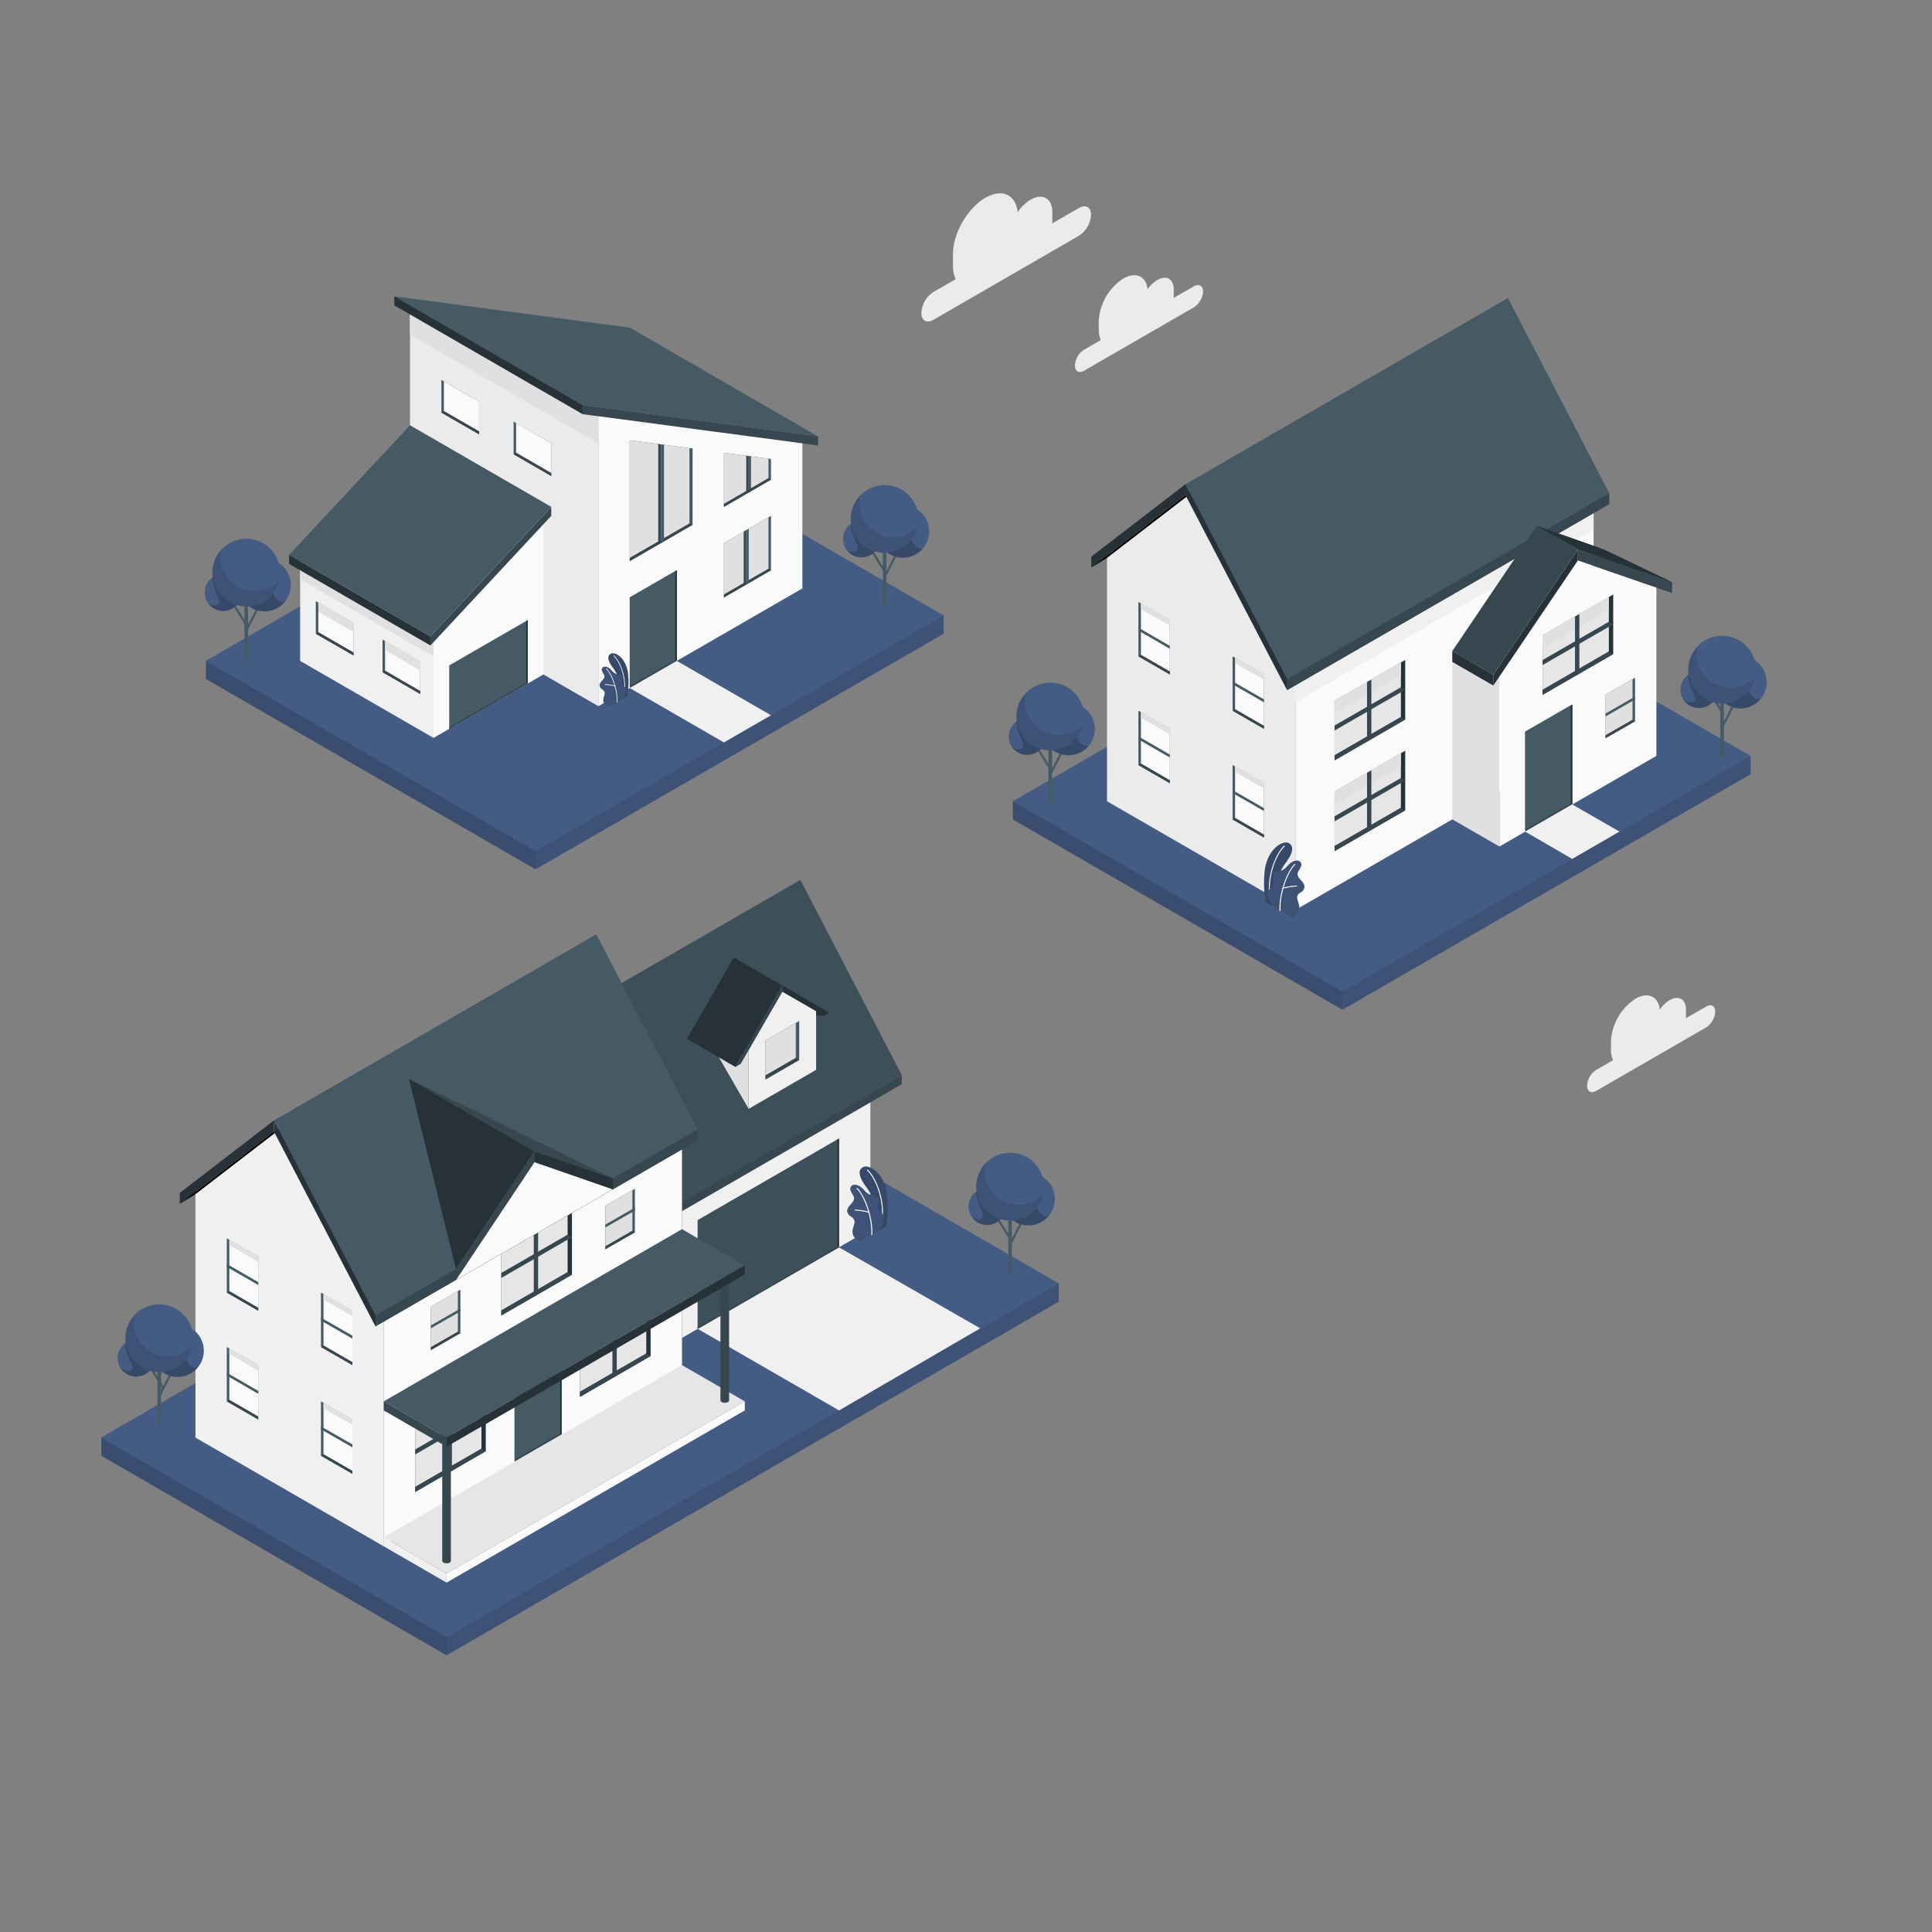 <svg xmlns="http://www.w3.org/2000/svg" viewBox="0 0 500 500"><rect x="0" y="0" width="500" height="500" fill="#808080" stroke="none"/><g id="freepik--house-3--inject-40"><g id="freepik--yard--inject-40"><polygon points="26.21 376.74 26.21 372.05 184.63 280.55 274 332.18 274 336.87 115.57 428.39 26.21 376.74" style="fill:#445B83"></polygon><polygon points="26.21 372.05 115.57 423.69 274 332.18 184.63 280.55 26.21 372.05" style="fill:#445B83"></polygon><polygon points="217.12 322.8 180.56 343.91 217.16 365.02 253.68 343.77 217.12 322.8" style="fill:#f0f0f0"></polygon><polygon points="26.21 372.05 115.57 423.69 115.57 428.39 26.21 376.74 26.21 372.05" style="opacity:0.15"></polygon><polygon points="115.57 423.69 274 332.18 274 336.87 115.57 428.39 115.57 423.69" style="opacity:0.1"></polygon></g><g id="freepik--house--inject-40"><polygon points="150.26 260.56 207.13 227.73 233.37 278.24 176.5 311.08 150.26 260.56" style="fill:#455a64"></polygon><polygon points="150.26 260.56 207.13 227.73 233.37 278.24 176.5 311.08 150.26 260.56" style="fill:#37474f;opacity:0.5"></polygon><polygon points="176.5 346.25 225.25 318.11 225.25 285.28 176.5 313.42 176.5 346.25" style="fill:#f0f0f0"></polygon><polygon points="180.56 343.91 180.56 315.77 217.12 294.66 217.12 322.8 180.56 343.91" style="fill:#455a64"></polygon><polygon points="180.56 343.91 180.56 315.77 217.12 294.66 217.12 322.8 180.56 343.91" style="fill:#37474f;opacity:0.5"></polygon><polygon points="217.12 294.66 216.74 294.88 216.74 322.58 217.12 322.79 217.12 294.66" style="fill:#263238"></polygon><polygon points="216.73 322.58 180.56 343.48 180.56 343.91 217.12 322.8 216.73 322.58" style="fill:#37474f"></polygon><polygon points="211.21 276.87 211.21 261.67 202.46 256.62 193.74 271.72 193.74 286.97 211.21 276.87" style="fill:#f0f0f0"></polygon><polygon points="202.46 256.62 213.26 262.85 214.64 262.06 202.46 255.02 202.46 256.62" style="fill:#263238"></polygon><polygon points="193.74 286.97 185.01 271.83 180.56 264.09 193.74 271.72 193.74 286.97" style="fill:#e0e0e0"></polygon><polygon points="213.26 262.85 211.21 262.85 211.21 261.67 213.26 262.85" style="opacity:0.4"></polygon><polygon points="191.66 275.32 202.46 256.62 202.46 255.02 190.31 276.1 191.66 275.32" style="fill:#445B83"></polygon><polygon points="191.66 275.32 202.46 256.62 202.46 255.02 190.31 276.1 191.66 275.32" style="fill:#37474f"></polygon><polygon points="190.31 276.1 202.46 255.02 189.9 247.76 177.75 268.84 190.31 276.1" style="fill:#445B83"></polygon><polygon points="190.31 276.1 202.46 255.02 189.9 247.76 177.75 268.84 190.31 276.1" style="fill:#263238"></polygon><polygon points="198.11 269.28 206.84 264.23 206.84 274.31 198.11 279.36 198.11 269.28" style="fill:#455a64"></polygon><polygon points="205.95 273.79 205.95 264.75 198.11 269.28 198.11 278.32 205.95 273.79" style="fill:#e0e0e0"></polygon><polygon points="206.84 274.31 205.95 273.79 198.11 278.32 198.11 279.36 206.84 274.31" style="fill:#37474f"></polygon><polygon points="233.37 278.24 176.5 311.08 176.5 313.42 233.37 280.59 233.37 278.24" style="fill:#37474f"></polygon><polygon points="99.32 334.53 74.95 287.62 50.58 306.39 50.58 372.05 99.32 400.19 99.32 334.53" style="fill:#f0f0f0"></polygon><polygon points="66.83 325.15 58.7 320.46 58.7 334.52 66.83 339.22 66.83 325.15" style="fill:#455a64"></polygon><polygon points="59.35 334.15 59.35 320.83 66.83 325.15 66.83 338.47 59.35 334.15" style="fill:#fafafa"></polygon><polygon points="59.35 320.83 66.83 325.18 66.83 326.57 59.35 322.25 59.35 320.83" style="fill:#e0e0e0"></polygon><polygon points="58.7 334.52 59.35 334.15 66.83 338.47 66.83 339.22 58.7 334.52" style="fill:#37474f"></polygon><polygon points="66.83 332.56 58.7 327.87 58.7 327.11 66.83 331.81 66.83 332.56" style="fill:#455a64"></polygon><polygon points="91.2 339.22 83.07 334.53 83.07 348.6 91.2 353.29 91.2 339.22" style="fill:#455a64"></polygon><polygon points="83.72 348.22 83.72 334.9 91.2 339.22 91.2 352.54 83.72 348.22" style="fill:#fafafa"></polygon><polygon points="83.72 334.9 91.2 339.22 91.2 340.61 83.72 336.32 83.72 334.9" style="fill:#e0e0e0"></polygon><polygon points="83.07 348.6 83.72 348.22 91.2 352.54 91.2 353.29 83.07 348.6" style="fill:#37474f"></polygon><polygon points="91.2 346.43 83.07 341.77 83.07 341.01 91.2 345.67 91.2 346.43" style="fill:#455a64"></polygon><polygon points="66.83 353.29 58.7 348.6 58.7 362.67 66.83 367.36 66.83 353.29" style="fill:#455a64"></polygon><polygon points="59.35 362.29 59.35 348.98 66.83 353.29 66.83 366.61 59.35 362.29" style="fill:#fafafa"></polygon><polygon points="59.35 348.98 66.83 353.32 66.83 354.72 59.35 350.4 59.35 348.98" style="fill:#e0e0e0"></polygon><polygon points="58.7 362.67 59.35 362.29 66.83 366.61 66.83 367.36 58.7 362.67" style="fill:#37474f"></polygon><polygon points="66.83 360.71 58.7 356.01 58.7 355.26 66.83 359.95 66.83 360.71" style="fill:#455a64"></polygon><polygon points="91.2 367.36 83.07 362.67 83.07 376.74 91.2 381.43 91.2 367.36" style="fill:#455a64"></polygon><polygon points="83.72 376.37 83.72 363.05 91.2 367.36 91.2 380.68 83.72 376.37" style="fill:#fafafa"></polygon><polygon points="83.72 363.05 91.2 367.36 91.2 368.75 83.72 364.47 83.72 363.05" style="fill:#e0e0e0"></polygon><polygon points="83.07 376.74 83.72 376.37 91.2 380.68 91.2 381.43 83.07 376.74" style="fill:#37474f"></polygon><polygon points="91.2 374.57 83.07 369.91 83.07 369.16 91.2 373.81 91.2 374.57" style="fill:#455a64"></polygon><polygon points="176.5 355.64 99.32 400.19 99.32 334.53 176.5 289.97 176.5 355.64" style="fill:#fafafa"></polygon><polygon points="133.17 378.28 133.17 354.82 145.35 347.79 145.35 371.24 133.17 378.28" style="fill:#37474f"></polygon><polygon points="144.97 370.95 144.97 348.01 133.17 354.82 133.17 377.76 144.97 370.95" style="fill:#455a64"></polygon><polygon points="145.35 347.79 144.97 348.01 144.97 370.95 145.35 371.24 145.35 347.79" style="fill:#263238"></polygon><polygon points="150.1 342.08 168.38 331.53 168.38 350.94 150.1 361.5 150.1 342.08" style="fill:#263238"></polygon><polygon points="167.25 350.29 167.25 332.18 150.1 342.08 150.1 360.2 167.25 350.29" style="fill:#e6e6e6"></polygon><polygon points="167.25 332.18 167.25 336.4 150.1 346.31 150.1 342.08 167.25 332.18" style="fill:#e0e0e0"></polygon><polygon points="168.38 350.94 167.25 350.29 150.1 360.2 150.1 361.5 168.38 350.94" style="fill:#37474f"></polygon><polygon points="168.38 341.24 167.25 340.58 150.1 350.49 150.1 351.79 168.38 341.24" style="fill:#37474f"></polygon><polygon points="159.62 356 158.49 356.65 158.49 337.23 159.62 336.58 159.62 356" style="fill:#37474f"></polygon><polygon points="107.45 366.7 125.72 356.15 125.72 375.57 107.45 386.12 107.45 366.7" style="fill:#263238"></polygon><polygon points="124.6 374.92 124.6 356.8 107.45 366.7 107.45 384.82 124.6 374.92" style="fill:#e6e6e6"></polygon><polygon points="124.6 356.8 124.6 361.02 107.45 370.93 107.45 366.7 124.6 356.8" style="fill:#e0e0e0"></polygon><polygon points="125.72 375.57 124.6 374.92 107.45 384.82 107.45 386.12 125.72 375.57" style="fill:#37474f"></polygon><polygon points="125.72 365.86 124.6 365.21 107.45 375.12 107.45 376.41 125.72 365.86" style="fill:#37474f"></polygon><polygon points="116.96 380.63 115.84 381.28 115.84 361.86 116.96 361.21 116.96 380.63" style="fill:#37474f"></polygon><polygon points="129.74 321.02 148.02 310.47 148.02 329.89 129.74 340.44 129.74 321.02" style="fill:#263238"></polygon><polygon points="146.9 329.24 146.9 311.12 129.74 321.02 129.74 339.14 146.9 329.24" style="fill:#e6e6e6"></polygon><polygon points="146.9 311.12 146.9 312.98 129.74 322.88 129.74 321.02 146.9 311.12" style="fill:#e0e0e0"></polygon><polygon points="148.02 329.89 146.9 329.24 129.74 339.14 129.74 340.44 148.02 329.89" style="fill:#37474f"></polygon><polygon points="148.02 320.18 146.9 319.53 129.74 329.44 129.74 330.73 148.02 320.18" style="fill:#37474f"></polygon><polygon points="139.26 334.95 138.14 335.6 138.14 316.18 139.26 315.53 139.26 334.95" style="fill:#37474f"></polygon><polygon points="111.51 338.15 119.15 333.77 119.15 345.02 111.51 349.4 111.51 338.15" style="fill:#455a64"></polygon><polygon points="118.5 344.65 118.5 334.14 111.51 338.15 111.51 348.65 118.5 344.65" style="fill:#e0e0e0"></polygon><polygon points="119.15 345.02 118.5 344.65 111.51 348.65 111.51 349.4 119.15 345.02" style="fill:#37474f"></polygon><polygon points="111.51 343.77 119.15 339.39 119.15 338.64 111.51 343.02 111.51 343.77" style="fill:#455a64"></polygon><polygon points="156.68 312.04 164.31 307.66 164.31 318.92 156.68 323.3 156.68 312.04" style="fill:#455a64"></polygon><polygon points="163.66 318.54 163.66 308.04 156.68 312.04 156.68 322.54 163.66 318.54" style="fill:#e0e0e0"></polygon><polygon points="164.31 318.92 163.66 318.54 156.68 322.54 156.68 323.3 164.31 318.92" style="fill:#37474f"></polygon><polygon points="156.68 317.67 164.31 313.29 164.31 312.53 156.68 316.91 156.68 317.67" style="fill:#455a64"></polygon><polygon points="70.89 292.78 97.2 343.25 180.56 295.13 154.32 244.61 70.89 292.78" style="fill:#455a64"></polygon><polygon points="70.89 289.97 97.2 340.44 180.56 292.31 154.32 241.8 70.89 289.97" style="fill:#455a64"></polygon><polygon points="70.89 289.97 70.89 292.78 97.2 343.25 97.2 340.44 70.89 289.97" style="fill:#263238"></polygon><polygon points="97.2 340.44 180.56 292.31 180.56 295.13 97.2 343.25 97.2 340.44" style="fill:#37474f"></polygon><polygon points="46.52 311.55 70.89 292.78 70.89 289.97 46.52 308.73 46.52 311.55" style="fill:#263238"></polygon><polygon points="70.89 292.78 46.52 311.55 50.58 309.05 70.89 293.42 71.13 293.24 70.89 292.78"></polygon><polygon points="118 331.24 158.62 307.79 138.31 300.75 118 331.24" style="fill:#fafafa"></polygon><polygon points="118 328.42 105.82 279.17 138.31 297.94 118 328.42" style="fill:#263238"></polygon><polygon points="138.31 300.75 138.31 297.94 118 328.42 118 331.24 138.31 300.75" style="fill:#37474f"></polygon><polygon points="158.62 307.79 158.62 304.97 138.31 297.94 138.31 300.75 158.62 307.79" style="fill:#263238"></polygon><polygon points="158.62 304.97 105.82 279.17 138.31 297.94 158.62 304.97" style="fill:#37474f"></polygon><polygon points="99.32 397.85 115.57 407.23 192.75 362.67 176.5 353.29 99.32 397.85" style="fill:#e6e6e6"></polygon><polygon points="99.32 397.85 99.32 400.19 115.57 409.58 115.57 407.23 99.32 397.85" style="fill:#f0f0f0"></polygon><polygon points="192.75 362.67 192.75 365.02 115.57 409.58 115.57 407.23 192.75 362.67" style="fill:#fafafa"></polygon><path d="M116.69,368.86v35.08a.56.56,0,0,1-.33.46,1.76,1.76,0,0,1-1.58,0,.56.56,0,0,1-.33-.46V368.86Z" style="fill:#37474f"></path><path d="M188.69,327.31V362.4a.55.55,0,0,1-.33.45,1.76,1.76,0,0,1-1.58,0,.55.55,0,0,1-.33-.45V327.31Z" style="fill:#37474f"></path><polygon points="99.32 362.67 115.57 372.05 192.75 327.49 176.5 318.11 99.32 362.67" style="fill:#455a64"></polygon><polygon points="99.32 362.67 99.32 365.02 115.57 374.4 115.57 372.05 99.32 362.67" style="fill:#37474f"></polygon><polygon points="192.75 327.49 192.75 329.84 115.57 374.4 115.57 372.05 192.75 327.49" style="fill:#263238"></polygon></g><g id="freepik--plants--inject-40"><rect x="259.55" y="318.83" width="6.81" height="0.56" transform="translate(-140.62 409.13) rotate(-63.09)" style="fill:#455a64"></rect><rect x="259.52" y="315.18" width="0.56" height="5.71" transform="translate(-128.49 184.34) rotate(-31.76)" style="fill:#455a64"></rect><path d="M261.88,314.88v14.64a.23.23,0,0,1-.14.19.7.7,0,0,1-.66,0,.22.22,0,0,1-.13-.19V314.88Z" style="fill:#455a64"></path><path d="M273,310.33a6.8,6.8,0,1,1-6.8-6.8A6.8,6.8,0,0,1,273,310.33Z" style="fill:#445B83"></path><path d="M268.28,308.59c.88-2.76,1.81-3.84,1.22-4.18a6.8,6.8,0,1,0,1.89,10.24C269.38,315.24,267.14,312.17,268.28,308.59Z" style="opacity:0.2"></path><path d="M260.22,312.25a4.78,4.78,0,1,1-4.78-4.78A4.78,4.78,0,0,1,260.22,312.25Z" style="fill:#445B83"></path><path d="M255.44,307.47a4.79,4.79,0,0,0-2.79.9c-.13,2.92,2.35,5.77,1.65,6.73s-2.4.36-3-.45a4.78,4.78,0,1,0,4.13-7.18Z" style="opacity:0.2"></path><circle cx="261.41" cy="307.1" r="8.77" style="fill:#445B83"></circle><path d="M270,309.1a8.77,8.77,0,1,1-12.85-9.63,8.63,8.63,0,0,0-2.05,1.61,8.76,8.76,0,0,0,14.9,8Z" style="opacity:0.1"></path><rect x="39.36" y="358.06" width="6.81" height="0.56" transform="translate(-296.12 234.26) rotate(-63.09)" style="fill:#455a64"></rect><rect x="39.32" y="354.41" width="0.56" height="5.71" transform="matrix(0.85, -0.53, 0.53, 0.85, -182.1, 74.33)" style="fill:#455a64"></rect><path d="M41.69,354.11v14.64a.23.23,0,0,1-.14.19.7.7,0,0,1-.66,0,.23.23,0,0,1-.14-.19V354.11Z" style="fill:#455a64"></path><path d="M52.75,349.56a6.8,6.8,0,1,1-6.8-6.8A6.8,6.8,0,0,1,52.75,349.56Z" style="fill:#445B83"></path><path d="M48.09,347.82c.87-2.76,1.81-3.84,1.21-4.18A6.8,6.8,0,1,0,46,356.36a6.82,6.82,0,0,0,5.25-2.47C49.18,354.47,47,351.4,48.09,347.82Z" style="opacity:0.2"></path><path d="M40,351.48a4.78,4.78,0,1,1-4.78-4.78A4.78,4.78,0,0,1,40,351.48Z" style="fill:#445B83"></path><path d="M35.24,346.7a4.75,4.75,0,0,0-2.79.91c-.13,2.92,2.35,5.76,1.66,6.72s-2.4.37-3-.44a4.78,4.78,0,1,0,4.12-7.19Z" style="opacity:0.2"></path><circle cx="41.22" cy="346.33" r="8.77" style="fill:#445B83"></circle><path d="M49.75,348.33a8.77,8.77,0,1,1-12.84-9.63,8.94,8.94,0,0,0-2.06,1.61,8.76,8.76,0,0,0,14.9,8Z" style="opacity:0.1"></path><g id="freepik--plants--inject-40"><path d="M227.6,318.37l1.74-1a29.56,29.56,0,0,0,.2-8.5c-.87-5.53-4.63-7.44-6-6.89s-1.69,2.19.78,5.38A18.42,18.42,0,0,1,227.6,318.37Z" style="fill:#445B83"></path><g style="opacity:0.2"><path d="M227.6,318.37l1.74-1a29.56,29.56,0,0,0,.2-8.5c-.87-5.53-4.63-7.44-6-6.89s-1.69,2.19.78,5.38A18.42,18.42,0,0,1,227.6,318.37Z"></path></g><path d="M228.23,316.18h0a.12.12,0,0,1-.1-.14c.71-5.18-1.37-10.85-3.71-13.13a.15.15,0,0,1,0-.18.13.13,0,0,1,.18,0c2.38,2.33,4.5,8.09,3.77,13.34A.12.12,0,0,1,228.23,316.18Z" style="fill:#fff"></path><path d="M222.8,321.15c-.27.15-.83-.19-1.05-.33a2.63,2.63,0,0,1-.87-1,2.4,2.4,0,0,1-.21-1.47,5.49,5.49,0,0,1,.18-.78l.22-.76a2,2,0,0,0,.11-.76,2.05,2.05,0,0,0-.94-1.2,1.88,1.88,0,0,1-1-1.43,2.23,2.23,0,0,1,.55-1.3c.3-.38.66-.71.93-1.11a1.58,1.58,0,0,0,.31-1,1.64,1.64,0,0,0-.21-.61,8.93,8.93,0,0,1-.66-1.21,1.2,1.2,0,0,1,.21-1.3,1.42,1.42,0,0,1,1.07-.26,2.45,2.45,0,0,1,1,.35c1,.55,1.56,1.72,2.61,2.15a10.69,10.69,0,0,0,1.27.31,1.59,1.59,0,0,1,1,.72c.38.77-.33,1.72-.06,2.54s.94,1,1.34,1.65a1.57,1.57,0,0,1,.18.95,4.42,4.42,0,0,1-.4,1.6,10.7,10.7,0,0,1-.88,1.44S222.85,321.12,222.8,321.15Z" style="fill:#445B83"></path><g style="opacity:0.1"><path d="M222.8,321.15c-.27.15-.83-.19-1.05-.33a2.63,2.63,0,0,1-.87-1,2.4,2.4,0,0,1-.21-1.47,5.49,5.49,0,0,1,.18-.78l.22-.76a2,2,0,0,0,.11-.76,2.05,2.05,0,0,0-.94-1.2,1.88,1.88,0,0,1-1-1.43,2.23,2.23,0,0,1,.55-1.3c.3-.38.66-.71.93-1.11a1.58,1.58,0,0,0,.31-1,1.64,1.64,0,0,0-.21-.61,8.93,8.93,0,0,1-.66-1.21,1.2,1.2,0,0,1,.21-1.3,1.42,1.42,0,0,1,1.07-.26,2.45,2.45,0,0,1,1,.35c1,.55,1.56,1.72,2.61,2.15a10.69,10.69,0,0,0,1.27.31,1.59,1.59,0,0,1,1,.72c.38.77-.33,1.72-.06,2.54s.94,1,1.34,1.65a1.57,1.57,0,0,1,.18.95,4.42,4.42,0,0,1-.4,1.6,10.7,10.7,0,0,1-.88,1.44S222.85,321.12,222.8,321.15Z"></path></g><path d="M225.61,319.65h0a.12.12,0,0,1-.12-.13c.2-4.9-2.11-10.3-3.78-11.88a.12.12,0,0,1,0-.17.14.14,0,0,1,.18,0c1.71,1.61,4.06,7.1,3.86,12.07A.13.13,0,0,1,225.61,319.65Z" style="fill:#fff"></path><path d="M224.88,313.86h0a17.16,17.16,0,0,0-3.55-.58.12.12,0,0,1-.12-.12.11.11,0,0,1,.13-.12,17,17,0,0,1,3.61.58.13.13,0,0,1,.09.16A.13.13,0,0,1,224.88,313.86Z" style="fill:#fff"></path></g></g></g><g id="freepik--house-2--inject-40"><g id="freepik--yard--inject-40"><polygon points="262.13 212.07 262.13 207.38 367.73 146.41 453.05 195.66 453.05 200.35 347.43 261.32 262.13 212.07" style="fill:#445B83"></polygon><polygon points="262.13 207.38 347.43 256.63 453.05 195.66 367.73 146.41 262.13 207.38" style="fill:#445B83"></polygon><polygon points="262.13 207.38 347.43 256.63 347.43 261.32 262.13 212.07 262.13 207.38" style="opacity:0.15"></polygon><polygon points="347.43 256.63 453.05 195.66 453.05 200.35 347.43 261.32 347.43 256.63" style="opacity:0.1"></polygon></g><g id="freepik--house--inject-40"><polygon points="335.24 169.86 310.87 122.96 286.5 141.72 286.49 207.36 335.24 235.5 335.24 169.86" style="fill:#ebebeb"></polygon><polygon points="302.74 160.48 294.62 155.79 294.62 169.86 302.74 174.55 302.74 160.48" style="fill:#455a64"></polygon><polygon points="295.27 169.48 295.27 156.16 302.74 160.48 302.74 173.8 295.27 169.48" style="fill:#fafafa"></polygon><polygon points="295.27 156.16 302.74 160.51 302.74 161.91 295.27 157.59 295.27 156.16" style="fill:#e0e0e0"></polygon><polygon points="294.62 169.86 295.27 169.48 302.74 173.8 302.74 174.55 294.62 169.86" style="fill:#37474f"></polygon><polygon points="302.74 167.9 294.62 163.2 294.62 162.44 302.74 167.14 302.74 167.9" style="fill:#455a64"></polygon><polygon points="327.12 174.55 318.99 169.86 318.99 183.93 327.12 188.62 327.12 174.55" style="fill:#455a64"></polygon><polygon points="319.64 183.56 319.64 170.24 327.12 174.55 327.12 187.87 319.64 183.56" style="fill:#fafafa"></polygon><polygon points="319.64 170.24 327.12 174.55 327.12 175.94 319.64 171.66 319.64 170.24" style="fill:#e0e0e0"></polygon><polygon points="318.99 183.93 319.64 183.56 327.12 187.87 327.12 188.62 318.99 183.93" style="fill:#37474f"></polygon><polygon points="327.12 181.76 318.99 177.1 318.99 176.34 327.12 181 327.12 181.76" style="fill:#455a64"></polygon><polygon points="302.74 188.63 294.62 183.93 294.62 198 302.74 202.69 302.74 188.63" style="fill:#455a64"></polygon><polygon points="295.27 197.62 295.27 184.31 302.74 188.63 302.74 201.94 295.27 197.62" style="fill:#fafafa"></polygon><polygon points="295.27 184.31 302.74 188.66 302.74 190.05 295.27 185.73 295.27 184.31" style="fill:#e0e0e0"></polygon><polygon points="294.62 198 295.27 197.62 302.74 201.94 302.74 202.69 294.62 198" style="fill:#37474f"></polygon><polygon points="302.74 196.04 294.62 191.34 294.62 190.59 302.74 195.28 302.74 196.04" style="fill:#455a64"></polygon><polygon points="327.12 202.69 318.99 198 318.99 212.07 327.12 216.76 327.12 202.69" style="fill:#455a64"></polygon><polygon points="319.64 211.7 319.64 198.38 327.12 202.69 327.12 216.01 319.64 211.7" style="fill:#fafafa"></polygon><polygon points="319.64 198.38 327.12 202.69 327.12 204.09 319.64 199.8 319.64 198.38" style="fill:#e0e0e0"></polygon><polygon points="318.99 212.07 319.64 211.7 327.12 216.01 327.12 216.76 318.99 212.07" style="fill:#37474f"></polygon><polygon points="327.12 209.9 318.99 205.24 318.99 204.49 327.12 209.15 327.12 209.9" style="fill:#455a64"></polygon><polygon points="412.42 190.94 335.24 235.5 335.24 169.86 412.42 125.3 412.42 190.94" style="fill:#fafafa"></polygon><polygon points="335.24 181.76 412.42 137.03 412.42 125.3 335.24 169.86 335.24 181.76" style="fill:#f0f0f0"></polygon><polygon points="345.39 204.85 363.67 194.29 363.67 209.71 345.39 220.26 345.39 204.85" style="fill:#263238"></polygon><polygon points="362.55 209.06 362.55 194.94 345.39 204.85 345.39 218.96 362.55 209.06" style="fill:#e6e6e6"></polygon><polygon points="362.55 194.94 362.55 198.29 345.39 208.19 345.39 204.85 362.55 194.94" style="fill:#e0e0e0"></polygon><polygon points="363.67 209.71 362.55 209.06 345.39 218.96 345.39 220.26 363.67 209.71" style="fill:#37474f"></polygon><polygon points="363.67 202 362.55 201.35 345.39 211.26 345.39 212.56 363.67 202" style="fill:#37474f"></polygon><polygon points="354.91 214.77 353.79 215.42 353.79 200 354.91 199.35 354.91 214.77" style="fill:#37474f"></polygon><polygon points="345.39 181.35 363.67 170.8 363.67 186.21 345.39 196.77 345.39 181.35" style="fill:#263238"></polygon><polygon points="362.55 185.56 362.55 171.45 345.39 181.35 345.39 195.47 362.55 185.56" style="fill:#e6e6e6"></polygon><polygon points="362.55 171.45 362.55 174.79 345.39 184.7 345.39 181.35 362.55 171.45" style="fill:#e0e0e0"></polygon><polygon points="363.67 186.21 362.55 185.56 345.39 195.47 345.39 196.77 363.67 186.21" style="fill:#37474f"></polygon><polygon points="363.67 178.51 362.55 177.86 345.39 187.76 345.39 189.06 363.67 178.51" style="fill:#37474f"></polygon><polygon points="354.91 191.27 353.79 191.92 353.79 176.5 354.91 175.86 354.91 191.27" style="fill:#37474f"></polygon><polygon points="306.81 128.11 333.12 178.59 416.48 130.46 390.24 79.94 306.81 128.11" style="fill:#455a64"></polygon><polygon points="306.81 125.3 333.12 175.78 416.48 127.65 390.24 77.13 306.81 125.3" style="fill:#455a64"></polygon><polygon points="306.81 125.3 306.81 128.11 333.12 178.59 333.12 175.78 306.81 125.3" style="fill:#263238"></polygon><polygon points="333.12 175.78 416.48 127.65 416.48 130.46 333.12 178.59 333.12 175.78" style="fill:#37474f"></polygon><polygon points="282.43 146.88 306.81 128.11 306.81 125.3 282.43 144.06 282.43 146.88" style="fill:#263238"></polygon><polygon points="306.81 128.11 282.43 146.88 286.49 144.38 306.81 128.75 307.04 128.57 306.81 128.11"></polygon><polygon points="375.86 212.05 388.05 219.08 388.05 175.03 375.86 167.99 375.86 212.05" style="fill:#e0e0e0"></polygon><polygon points="388.05 219.08 428.67 195.63 428.67 150.18 388.05 173.63 388.05 219.08" style="fill:#fafafa"></polygon><polygon points="388.05 175.09 428.67 152.07 408.36 145.04 388.05 175.09" style="fill:#fafafa"></polygon><polygon points="408.36 145.04 408.36 142.22 386.47 174.62 386.47 177.42 408.36 145.04" style="fill:#263238"></polygon><polygon points="408.36 142.22 397.74 136.09 375.86 168.49 386.47 174.62 408.36 142.22" style="fill:#37474f"></polygon><polygon points="386.47 174.62 375.86 168.49 375.86 171.3 386.47 177.42 386.47 174.62" style="fill:#263238"></polygon><polygon points="432.73 153.48 432.73 150.66 408.36 142.22 408.36 145.04 432.73 153.48" style="fill:#37474f"></polygon><polygon points="432.73 150.66 415 142.18 397.74 136.09 408.36 142.22 432.73 150.66" style="fill:#37474f"></polygon><polygon points="432.73 150.66 415 142.18 397.74 136.09 408.36 142.22 432.73 150.66" style="fill:#263238"></polygon><polygon points="394.72 215.23 394.72 189.36 406.91 182.33 406.91 208.19 394.72 215.23" style="fill:#37474f"></polygon><polygon points="406.52 207.9 406.52 182.55 394.72 189.36 394.72 214.72 406.52 207.9" style="fill:#455a64"></polygon><polygon points="406.91 182.33 406.52 182.55 406.52 207.9 406.91 208.19 406.91 182.33" style="fill:#263238"></polygon><polygon points="415.52 179.78 423.15 175.4 423.15 186.66 415.52 191.04 415.52 179.78" style="fill:#455a64"></polygon><polygon points="422.5 186.28 422.5 175.78 415.52 179.78 415.52 190.29 422.5 186.28" style="fill:#e0e0e0"></polygon><polygon points="423.15 186.66 422.5 186.28 415.52 190.29 415.52 191.04 423.15 186.66" style="fill:#37474f"></polygon><polygon points="415.52 185.41 423.15 181.03 423.15 180.28 415.52 184.66 415.52 185.41" style="fill:#455a64"></polygon><polygon points="399.22 164.41 417.5 153.86 417.5 169.27 399.22 179.82 399.22 164.41" style="fill:#263238"></polygon><polygon points="416.37 168.62 416.37 154.5 399.22 164.41 399.22 178.53 416.37 168.62" style="fill:#e6e6e6"></polygon><polygon points="416.37 154.5 416.37 157.85 399.22 167.76 399.22 164.41 416.37 154.5" style="fill:#e0e0e0"></polygon><polygon points="417.5 169.27 416.37 168.62 399.22 178.53 399.22 179.82 417.5 169.27" style="fill:#37474f"></polygon><polygon points="417.5 161.56 416.37 160.91 399.22 170.82 399.22 172.12 417.5 161.56" style="fill:#37474f"></polygon><polygon points="408.74 174.33 407.61 174.98 407.61 159.56 408.74 158.91 408.74 174.33" style="fill:#37474f"></polygon><polygon points="394.69 215.21 406.88 208.18 419.12 215.21 406.88 222.28 394.69 215.21" style="fill:#f0f0f0"></polygon></g><g id="freepik--plants--inject-40"><g id="freepik--plants--inject-40"><path d="M329.29,234.52l-1.73-1a29.78,29.78,0,0,1-.21-8.5c.87-5.53,4.63-7.44,6-6.89s1.69,2.19-.78,5.38A18.42,18.42,0,0,0,329.29,234.52Z" style="fill:#445B83"></path><g style="opacity:0.2"><path d="M329.29,234.52l-1.73-1a29.78,29.78,0,0,1-.21-8.5c.87-5.53,4.63-7.44,6-6.89s1.69,2.19-.78,5.38A18.42,18.42,0,0,0,329.29,234.52Z"></path></g><path d="M328.66,232.33h0a.13.13,0,0,0,.1-.14c-.71-5.18,1.37-10.85,3.71-13.13a.15.15,0,0,0,0-.18.13.13,0,0,0-.18,0c-2.38,2.33-4.5,8.09-3.77,13.34A.13.13,0,0,0,328.66,232.33Z" style="fill:#fff"></path><path d="M334.09,237.3c.27.15.83-.19,1.05-.34a2.53,2.53,0,0,0,.87-1,2.48,2.48,0,0,0,.22-1.47,6.82,6.82,0,0,0-.19-.78l-.22-.76a1.47,1.47,0,0,1,.84-2,1.91,1.91,0,0,0,.94-1.43,2.2,2.2,0,0,0-.55-1.3c-.3-.38-.66-.72-.93-1.11a1.58,1.58,0,0,1-.31-1,1.64,1.64,0,0,1,.21-.61,8.47,8.47,0,0,0,.66-1.22,1.19,1.19,0,0,0-.21-1.29,1.42,1.42,0,0,0-1.07-.26,2.45,2.45,0,0,0-1,.35c-1,.55-1.55,1.72-2.61,2.15-.4.16-.85.19-1.27.31a1.55,1.55,0,0,0-1,.72c-.38.77.33,1.72.06,2.53s-.94,1-1.34,1.66a1.54,1.54,0,0,0-.18.95,4.42,4.42,0,0,0,.4,1.6,10.7,10.7,0,0,0,.88,1.44S334.05,237.27,334.09,237.3Z" style="fill:#445B83"></path><g style="opacity:0.1"><path d="M334.09,237.3c.27.15.83-.19,1.05-.34a2.53,2.53,0,0,0,.87-1,2.48,2.48,0,0,0,.22-1.47,6.82,6.82,0,0,0-.19-.78l-.22-.76a1.47,1.47,0,0,1,.84-2,1.91,1.91,0,0,0,.94-1.43,2.2,2.2,0,0,0-.55-1.3c-.3-.38-.66-.72-.93-1.11a1.58,1.58,0,0,1-.31-1,1.64,1.64,0,0,1,.21-.61,8.47,8.47,0,0,0,.66-1.22,1.19,1.19,0,0,0-.21-1.29,1.42,1.42,0,0,0-1.07-.26,2.45,2.45,0,0,0-1,.35c-1,.55-1.55,1.72-2.61,2.15-.4.16-.85.19-1.27.31a1.55,1.55,0,0,0-1,.72c-.38.77.33,1.72.06,2.53s-.94,1-1.34,1.66a1.54,1.54,0,0,0-.18.95,4.42,4.42,0,0,0,.4,1.6,10.7,10.7,0,0,0,.88,1.44S334.05,237.27,334.09,237.3Z"></path></g><path d="M331.28,235.8h0a.12.12,0,0,0,.12-.13c-.2-4.9,2.11-10.31,3.78-11.88a.12.12,0,0,0,0-.17.12.12,0,0,0-.17,0c-1.72,1.61-4.07,7.1-3.87,12.07A.13.13,0,0,0,331.28,235.8Z" style="fill:#fff"></path><path d="M332,230h0a16.44,16.44,0,0,1,3.55-.58.12.12,0,0,0,.12-.13.11.11,0,0,0-.13-.11,16.32,16.32,0,0,0-3.61.58.12.12,0,0,0-.09.15A.13.13,0,0,0,332,230Z" style="fill:#fff"></path></g><rect x="443.81" y="185.04" width="6.81" height="0.56" transform="translate(79.53 500.21) rotate(-63.09)" style="fill:#455a64"></rect><rect x="443.78" y="181.39" width="0.56" height="5.71" transform="matrix(0.85, -0.53, 0.53, 0.85, -30.49, 261.29)" style="fill:#455a64"></rect><path d="M446.14,181.1v14.64a.25.25,0,0,1-.13.19.76.76,0,0,1-.66,0,.26.26,0,0,1-.14-.19V181.1Z" style="fill:#455a64"></path><path d="M457.21,176.54a6.8,6.8,0,1,1-6.8-6.8A6.8,6.8,0,0,1,457.21,176.54Z" style="fill:#445B83"></path><path d="M452.54,174.8c.88-2.76,1.81-3.84,1.22-4.18a6.8,6.8,0,1,0,1.9,10.25C453.64,181.45,451.41,178.38,452.54,174.8Z" style="opacity:0.2"></path><path d="M444.48,178.46a4.78,4.78,0,1,1-4.78-4.77A4.78,4.78,0,0,1,444.48,178.46Z" style="fill:#445B83"></path><path d="M439.7,173.69a4.74,4.74,0,0,0-2.79.9c-.13,2.92,2.35,5.76,1.66,6.72s-2.4.37-3-.44a4.78,4.78,0,1,0,4.13-7.18Z" style="opacity:0.2"></path><circle cx="445.68" cy="173.31" r="8.77" style="fill:#445B83"></circle><path d="M454.21,175.32a8.77,8.77,0,1,1-12.85-9.64,8.89,8.89,0,0,0-2.05,1.61,8.77,8.77,0,0,0,14.9,8Z" style="opacity:0.1"></path><rect x="269.95" y="197.17" width="6.81" height="0.56" transform="translate(-26.45 351.81) rotate(-63.09)" style="fill:#455a64"></rect><rect x="269.91" y="193.52" width="0.56" height="5.71" transform="translate(-62.9 171.6) rotate(-31.76)" style="fill:#455a64"></rect><path d="M272.28,193.22v14.64a.23.23,0,0,1-.14.19.7.7,0,0,1-.66,0,.23.23,0,0,1-.14-.19V193.22Z" style="fill:#455a64"></path><path d="M283.34,188.67a6.8,6.8,0,1,1-6.8-6.8A6.79,6.79,0,0,1,283.34,188.67Z" style="fill:#445B83"></path><path d="M278.67,186.93c.88-2.76,1.82-3.84,1.22-4.18a6.79,6.79,0,1,0,1.9,10.24C279.77,193.58,277.54,190.51,278.67,186.93Z" style="opacity:0.2"></path><path d="M270.61,190.59a4.78,4.78,0,1,1-4.78-4.78A4.78,4.78,0,0,1,270.61,190.59Z" style="fill:#445B83"></path><path d="M265.83,185.81a4.81,4.81,0,0,0-2.79.9c-.13,2.92,2.35,5.77,1.66,6.72s-2.4.37-3-.44a4.78,4.78,0,1,0,4.13-7.18Z" style="opacity:0.2"></path><circle cx="271.81" cy="185.44" r="8.77" style="fill:#445B83"></circle><path d="M280.34,187.44a8.77,8.77,0,1,1-12.84-9.63,8.49,8.49,0,0,0-2.06,1.61,8.76,8.76,0,0,0,14.9,8Z" style="opacity:0.1"></path></g></g><g id="freepik--house-1--inject-40"><polygon points="53.3 175.73 53.3 171.04 158.9 110.07 244.22 159.31 244.22 164 138.6 224.98 53.3 175.73" style="fill:#445B83"></polygon><polygon points="53.3 171.04 138.6 220.29 244.22 159.31 158.9 110.07 53.3 171.04" style="fill:#445B83"></polygon><polygon points="53.3 171.04 138.6 220.29 138.6 224.98 53.3 175.73 53.3 171.04" style="opacity:0.15"></polygon><polygon points="138.6 220.29 244.22 159.31 244.22 164 138.6 224.98 138.6 220.29" style="opacity:0.1"></polygon><polygon points="140.63 174.55 154.85 182.76 154.85 107.72 106.11 79.57 106.11 154.62 140.63 174.55" style="fill:#ebebeb"></polygon><polygon points="154.85 114.75 106.11 86.61 106.11 79.57 154.85 107.72 154.85 114.75" style="fill:#e0e0e0"></polygon><polygon points="123.98 103.96 114.23 98.33 114.23 106.78 123.98 112.41 123.98 103.96" style="fill:#455a64"></polygon><polygon points="114.88 106.4 114.88 98.71 123.98 103.96 123.98 111.65 114.88 106.4" style="fill:#fafafa"></polygon><polygon points="114.23 106.78 114.88 106.4 123.98 111.65 123.98 112.41 114.23 106.78" style="fill:#37474f"></polygon><polygon points="142.66 114.75 132.92 109.12 132.92 117.56 142.66 123.19 142.66 114.75" style="fill:#455a64"></polygon><polygon points="133.57 117.18 133.57 109.49 142.66 114.75 142.66 122.44 133.57 117.18" style="fill:#fafafa"></polygon><polygon points="132.92 117.56 133.57 117.18 142.66 122.44 142.66 123.19 132.92 117.56" style="fill:#37474f"></polygon><polygon points="150.79 107.19 211.72 115.29 211.72 112.95 150.79 104.84 150.79 107.19" style="fill:#37474f"></polygon><polygon points="102.05 76.69 150.79 104.84 211.72 112.95 162.98 84.79 102.05 76.69" style="fill:#455a64"></polygon><polygon points="102.05 76.69 150.79 104.84 150.79 107.19 102.05 79.03 102.05 76.69" style="fill:#263238"></polygon><polygon points="154.85 182.76 207.66 152.28 207.66 114.75 154.85 107.72 154.85 182.76" style="fill:#fafafa"></polygon><polygon points="162.98 178.07 162.98 154.62 175.16 147.58 175.16 171.04 162.98 178.07" style="fill:#37474f"></polygon><polygon points="174.78 170.75 174.78 147.81 162.98 154.62 162.98 177.56 174.78 170.75" style="fill:#455a64"></polygon><polygon points="175.16 147.58 174.78 147.81 174.78 170.75 175.16 171.04 175.16 147.58" style="fill:#263238"></polygon><polygon points="187.35 140.55 199.53 133.51 199.53 147.58 187.35 154.62 187.35 140.55" style="fill:#455a64"></polygon><polygon points="198.88 147.21 198.88 133.89 187.35 140.55 187.35 153.87 198.88 147.21" style="fill:#e0e0e0"></polygon><polygon points="199.53 147.58 198.88 147.21 187.35 153.87 187.35 154.62 199.53 147.58" style="fill:#37474f"></polygon><polygon points="193.77 136.84 193.12 137.22 193.12 151.29 193.77 150.92 193.77 136.84" style="fill:#455a64"></polygon><polygon points="193.12 137.22 193.12 151.29 192.47 150.92 192.47 137.59 193.12 137.22" style="fill:#37474f"></polygon><polygon points="179.22 135.86 179.22 116.1 162.97 113.94 162.97 145.24 179.22 135.86" style="fill:#e0e0e0"></polygon><polygon points="179.22 135.86 179.22 116.1 162.97 113.94 162.97 145.24 179.22 135.86" style="fill:#37474f"></polygon><polygon points="178.48 116 162.97 113.94 162.97 144.38 178.48 135.42 178.48 116" style="fill:#e0e0e0"></polygon><polygon points="178.48 116 179.22 116.1 179.22 135.86 178.48 135.42 178.48 116" style="fill:#455a64"></polygon><polygon points="171.84 140.12 171.84 115.12 171.1 115.02 171.1 140.55 171.84 140.12" style="fill:#455a64"></polygon><polygon points="171.1 115.02 171.1 140.55 170.35 140.12 170.35 114.92 171.1 115.02" style="fill:#37474f"></polygon><polygon points="187.35 131.17 187.35 117.18 199.53 118.8 199.53 124.13 187.35 131.17" style="fill:#455a64"></polygon><polygon points="198.88 123.76 198.88 118.72 187.35 117.18 187.35 130.42 198.88 123.76" style="fill:#e0e0e0"></polygon><polygon points="193.77 127.46 193.12 127.09 193.12 117.95 193.77 118.03 193.77 127.46" style="fill:#37474f"></polygon><polygon points="193.77 118.03 193.77 127.46 194.36 127.09 194.36 118.12 193.77 118.03" style="fill:#455a64"></polygon><polygon points="199.53 124.13 198.88 123.76 187.35 130.42 187.35 131.17 199.53 124.13" style="fill:#37474f"></polygon><polygon points="112.2 190.97 77.67 171.04 77.67 142.89 112.2 162.83 112.2 190.97" style="fill:#f0f0f0"></polygon><polygon points="112.2 162.83 112.2 169.86 77.67 149.93 77.67 142.89 112.2 162.83" style="fill:#e0e0e0"></polygon><polygon points="91.48 161.19 81.73 155.56 81.73 164.01 91.48 169.63 91.48 161.19" style="fill:#455a64"></polygon><polygon points="82.39 163.63 82.39 155.94 91.48 161.19 91.48 168.88 82.39 163.63" style="fill:#fafafa"></polygon><polygon points="82.39 155.97 82.39 158.33 91.48 163.58 91.48 161.23 82.39 155.97" style="fill:#e0e0e0"></polygon><polygon points="81.73 164.01 82.39 163.63 91.48 168.88 91.48 169.63 81.73 164.01" style="fill:#37474f"></polygon><polygon points="108.75 171.16 99 165.53 99 173.97 108.75 179.6 108.75 171.16" style="fill:#455a64"></polygon><polygon points="99.65 173.59 99.65 165.91 108.75 171.16 108.75 178.85 99.65 173.59" style="fill:#fafafa"></polygon><polygon points="99.65 165.91 99.65 168.26 108.75 173.51 108.75 171.16 99.65 165.91" style="fill:#e0e0e0"></polygon><polygon points="99 173.97 99.65 173.59 108.75 178.85 108.75 179.6 99 173.97" style="fill:#37474f"></polygon><polygon points="112.2 190.97 140.63 174.55 140.63 132.34 112.2 162.83 112.2 190.97" style="fill:#fafafa"></polygon><polygon points="116.26 188.63 116.26 172.21 136.57 160.48 136.57 176.9 116.26 188.63" style="fill:#455a64"></polygon><polygon points="136.57 160.48 136.19 160.7 136.19 176.68 136.57 176.89 136.57 160.48" style="fill:#263238"></polygon><polygon points="136.18 176.68 116.26 188.19 116.26 188.63 136.57 176.9 136.18 176.68" style="fill:#37474f"></polygon><polygon points="111.39 167.05 142.66 133.51 142.66 131.17 111.39 164.7 111.39 167.05" style="fill:#37474f"></polygon><polygon points="111.39 167.05 74.83 145.94 74.83 143.6 111.39 164.7 111.39 167.05" style="fill:#263238"></polygon><polygon points="106.11 110.06 142.66 131.17 111.39 164.7 74.83 143.6 106.11 110.06" style="fill:#455a64"></polygon><polygon points="175.16 171.04 199.53 185.11 187.35 192.14 162.98 178.07 175.16 171.04" style="fill:#f0f0f0"></polygon><g id="freepik--plants--inject-40"><rect x="227.08" y="146.05" width="6.81" height="0.56" transform="translate(-4.32 285.61) rotate(-63.09)" style="fill:#455a64"></rect><rect x="227.04" y="142.39" width="0.56" height="5.71" transform="translate(-42.42 141.39) rotate(-31.76)" style="fill:#455a64"></rect><path d="M229.41,142.1v14.64c0,.07,0,.13-.14.19a.76.76,0,0,1-.66,0,.23.23,0,0,1-.13-.19V142.1Z" style="fill:#455a64"></path><path d="M240.47,137.54a6.8,6.8,0,1,1-6.79-6.8A6.79,6.79,0,0,1,240.47,137.54Z" style="fill:#445B83"></path><path d="M235.81,135.8c.87-2.76,1.81-3.84,1.21-4.17a6.64,6.64,0,0,0-3.34-.89,6.8,6.8,0,1,0,5.24,11.13C236.91,142.46,234.67,139.38,235.81,135.8Z" style="opacity:0.2"></path><path d="M227.74,139.47a4.78,4.78,0,1,1-4.77-4.78A4.78,4.78,0,0,1,227.74,139.47Z" style="fill:#445B83"></path><path d="M223,134.69a4.75,4.75,0,0,0-2.8.9c-.13,2.92,2.35,5.76,1.66,6.72s-2.4.37-3-.44a4.77,4.77,0,1,0,4.13-7.18Z" style="opacity:0.2"></path><circle cx="228.94" cy="134.31" r="8.77" style="fill:#445B83"></circle><path d="M237.47,136.32a8.76,8.76,0,1,1-12.84-9.64,9,9,0,0,0-2,1.61,8.76,8.76,0,0,0,14.89,8Z" style="opacity:0.1"></path><rect x="61.87" y="159.92" width="6.81" height="0.56" transform="translate(-107.12 145.89) rotate(-63.09)" style="fill:#455a64"></rect><rect x="61.83" y="156.27" width="0.56" height="5.71" transform="translate(-74.45 56.51) rotate(-31.76)" style="fill:#455a64"></rect><path d="M64.2,156v14.63a.23.23,0,0,1-.14.19.7.7,0,0,1-.66,0,.22.22,0,0,1-.13-.19V156Z" style="fill:#455a64"></path><path d="M75.26,151.42a6.8,6.8,0,1,1-6.79-6.8A6.8,6.8,0,0,1,75.26,151.42Z" style="fill:#445B83"></path><path d="M70.6,149.68c.87-2.76,1.81-3.84,1.21-4.18a6.8,6.8,0,1,0,1.9,10.25C71.7,156.33,69.46,153.26,70.6,149.68Z" style="opacity:0.2"></path><path d="M62.53,153.34a4.78,4.78,0,1,1-4.77-4.77A4.78,4.78,0,0,1,62.53,153.34Z" style="fill:#445B83"></path><path d="M57.76,148.57a4.75,4.75,0,0,0-2.8.9c-.13,2.92,2.35,5.76,1.66,6.72s-2.4.37-3-.44a4.77,4.77,0,1,0,4.13-7.18Z" style="opacity:0.2"></path><circle cx="63.73" cy="148.19" r="8.77" style="fill:#445B83"></circle><path d="M72.26,150.19a8.76,8.76,0,1,1-12.84-9.63,8.68,8.68,0,0,0-2.05,1.61,8.75,8.75,0,0,0,14.89,8Z" style="opacity:0.1"></path><g id="freepik--plants--inject-40"><path d="M161.11,180.88l1.24-.71a21.18,21.18,0,0,0,.15-6.1c-.62-4-3.32-5.33-4.3-4.93s-1.21,1.57.56,3.85A13.22,13.22,0,0,1,161.11,180.88Z" style="fill:#445B83"></path><g style="opacity:0.2"><path d="M161.11,180.88l1.24-.71a21.18,21.18,0,0,0,.15-6.1c-.62-4-3.32-5.33-4.3-4.93s-1.21,1.57.56,3.85A13.22,13.22,0,0,1,161.11,180.88Z"></path></g><path d="M161.56,179.3h0a.08.08,0,0,1-.07-.1c.51-3.71-1-7.77-2.66-9.41a.09.09,0,0,1,0-.12.07.07,0,0,1,.12,0c1.71,1.66,3.23,5.79,2.71,9.56A.09.09,0,0,1,161.56,179.3Z" style="fill:#fff"></path><path d="M157.67,182.86c-.19.12-.6-.13-.75-.23a1.8,1.8,0,0,1-.62-.72,1.72,1.72,0,0,1-.16-1,5.07,5.07,0,0,1,.13-.56c.06-.18.11-.36.16-.54a1.5,1.5,0,0,0,.08-.55,1.47,1.47,0,0,0-.68-.86,1.36,1.36,0,0,1-.67-1,1.58,1.58,0,0,1,.39-.94c.22-.27.47-.51.66-.79a1.13,1.13,0,0,0,.23-.7,1.3,1.3,0,0,0-.15-.43,6.17,6.17,0,0,1-.48-.87.89.89,0,0,1,.15-.93,1,1,0,0,1,.77-.19,1.88,1.88,0,0,1,.72.25c.71.4,1.11,1.24,1.87,1.54a7.09,7.09,0,0,0,.91.22,1.13,1.13,0,0,1,.75.52c.28.55-.24,1.23,0,1.82s.67.72,1,1.18a1.14,1.14,0,0,1,.13.68,3,3,0,0,1-.29,1.15,8.45,8.45,0,0,1-.63,1Z" style="fill:#445B83"></path><g style="opacity:0.1"><path d="M157.67,182.86c-.19.12-.6-.13-.75-.23a1.8,1.8,0,0,1-.62-.72,1.72,1.72,0,0,1-.16-1,5.07,5.07,0,0,1,.13-.56c.06-.18.11-.36.16-.54a1.5,1.5,0,0,0,.08-.55,1.47,1.47,0,0,0-.68-.86,1.36,1.36,0,0,1-.67-1,1.58,1.58,0,0,1,.39-.94c.22-.27.47-.51.66-.79a1.13,1.13,0,0,0,.23-.7,1.3,1.3,0,0,0-.15-.43,6.17,6.17,0,0,1-.48-.87.89.89,0,0,1,.15-.93,1,1,0,0,1,.77-.19,1.88,1.88,0,0,1,.72.25c.71.4,1.11,1.24,1.87,1.54a7.09,7.09,0,0,0,.91.22,1.13,1.13,0,0,1,.75.52c.28.55-.24,1.23,0,1.82s.67.72,1,1.18a1.14,1.14,0,0,1,.13.68,3,3,0,0,1-.29,1.15,8.45,8.45,0,0,1-.63,1Z"></path></g><path d="M159.69,181.79h0a.08.08,0,0,1-.08-.09c.14-3.51-1.51-7.39-2.71-8.51a.09.09,0,1,1,.12-.13c1.23,1.15,2.91,5.09,2.76,8.65A.09.09,0,0,1,159.69,181.79Z" style="fill:#fff"></path><path d="M159.16,177.64h0a11.65,11.65,0,0,0-2.54-.41.09.09,0,1,1,0-.18,11.77,11.77,0,0,1,2.6.42.08.08,0,0,1,.05.11A.08.08,0,0,1,159.16,177.64Z" style="fill:#fff"></path></g></g></g><g id="freepik--Clouds--inject-40"><path d="M279.24,53.83l-6.95,4a7.22,7.22,0,0,0,.06-.92v-2c0-3.58-2.52-5-5.62-3.24a11,11,0,0,0-3.35,3.22c-.51-4.51-4-6.18-8.34-3.71-4.64,2.69-8.41,9.21-8.41,14.57v3a7.85,7.85,0,0,0,.72,3.49l-5.78,3.33a6.92,6.92,0,0,0-3.12,5.4c0,2,1.4,2.8,3.12,1.8L279.24,61a6.89,6.89,0,0,0,3.12-5.4C282.36,53.65,281,52.84,279.24,53.83Z" style="fill:#ebebeb"></path><path d="M309,74.09l-5.24,3c0-.24,0-.47,0-.7V74.9c0-2.7-1.9-3.8-4.24-2.44A8.09,8.09,0,0,0,297,74.89c-.38-3.4-3-4.67-6.29-2.8a14,14,0,0,0-6.35,11v2.27a6.08,6.08,0,0,0,.54,2.64l-4.36,2.51a5.21,5.21,0,0,0-2.35,4.08c0,1.5,1.05,2.11,2.35,1.36L309,79.52a5.2,5.2,0,0,0,2.36-4.07C311.35,74,310.29,73.34,309,74.09Z" style="fill:#ebebeb"></path><path d="M441.57,260.5l-5.24,3c0-.23,0-.46,0-.69v-1.52c0-2.71-1.9-3.8-4.24-2.45a8.32,8.32,0,0,0-2.53,2.43c-.38-3.4-3.05-4.67-6.29-2.8a14,14,0,0,0-6.35,11v2.27a6,6,0,0,0,.54,2.63l-4.36,2.52a5.19,5.19,0,0,0-2.35,4.07c0,1.5,1,2.11,2.35,1.36l28.43-16.41a5.22,5.22,0,0,0,2.36-4.08C443.93,260.35,442.87,259.74,441.57,260.5Z" style="fill:#ebebeb"></path></g></svg>
